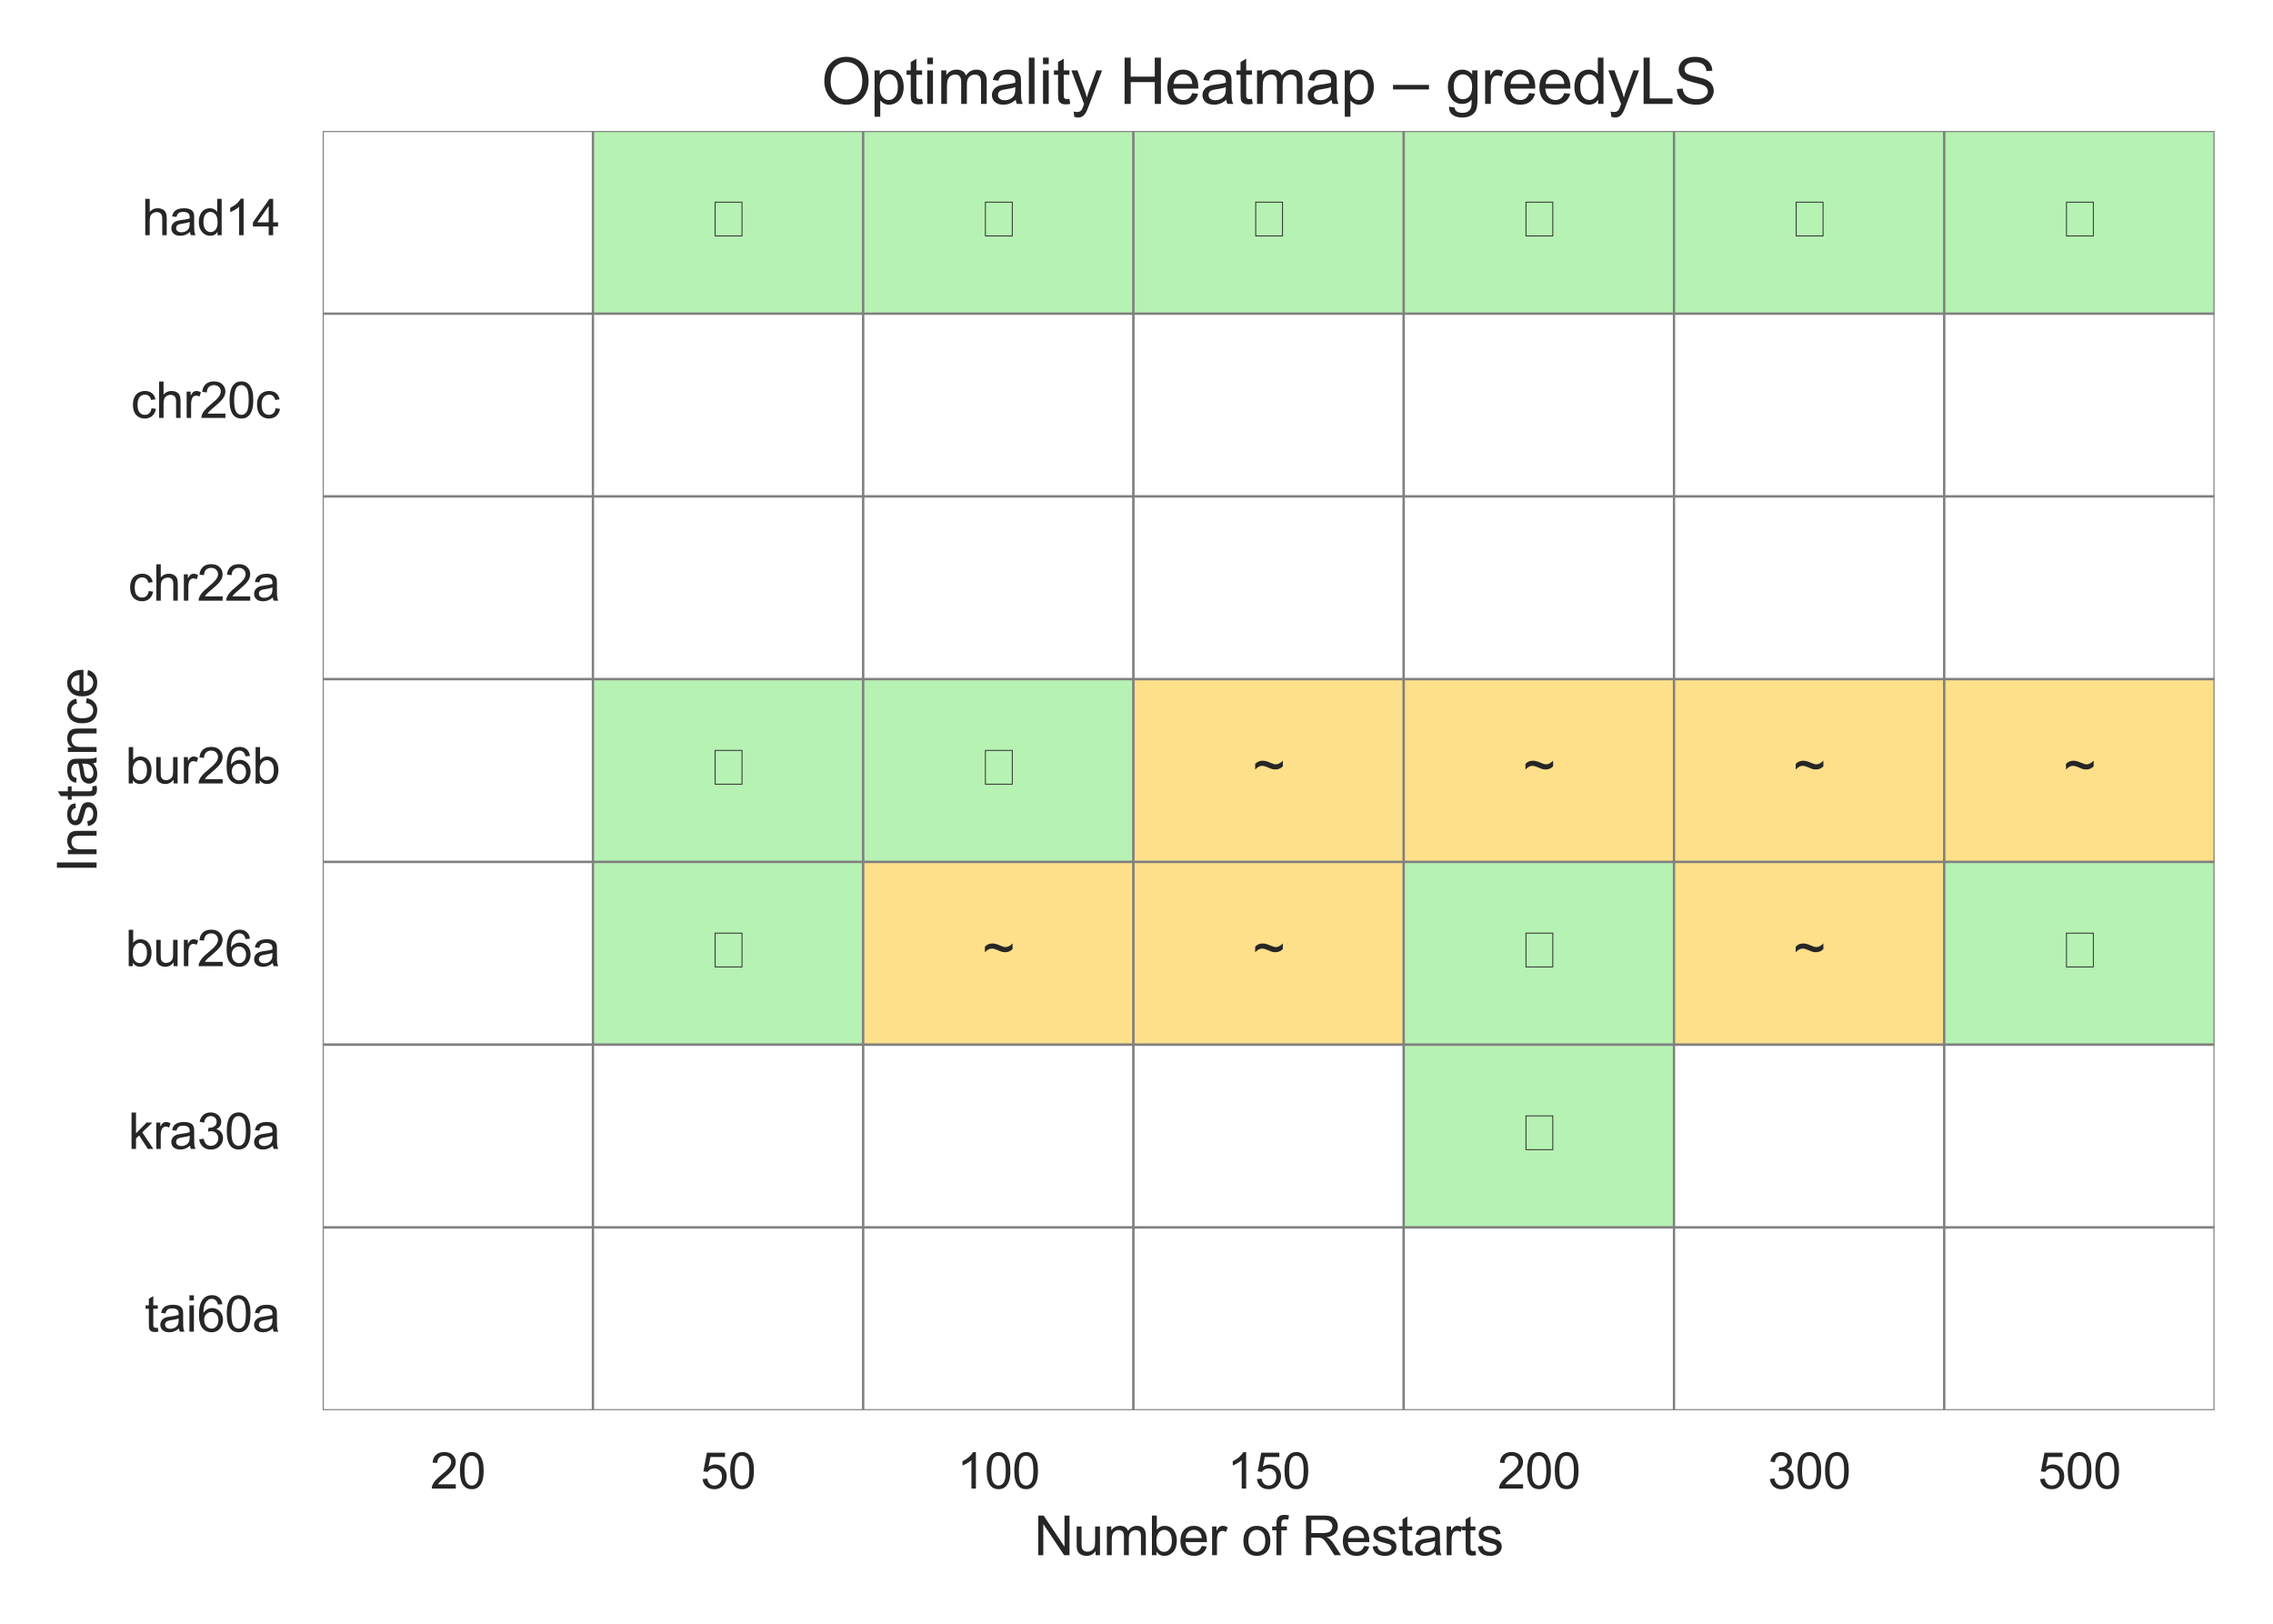 <?xml version="1.0" encoding="utf-8" standalone="no"?>
<!DOCTYPE svg PUBLIC "-//W3C//DTD SVG 1.1//EN"
  "http://www.w3.org/Graphics/SVG/1.1/DTD/svg11.dtd">
<svg xmlns:xlink="http://www.w3.org/1999/xlink" width="504pt" height="360pt" viewBox="0 0 504 360" xmlns="http://www.w3.org/2000/svg" version="1.1">
 <defs>
  <style type="text/css">*{stroke-linejoin: round; stroke-linecap: butt}</style>
 </defs>
 <g id="figure_1">
  <g id="patch_1">
   <path d="M 0 360 
L 504 360 
L 504 0 
L 0 0 
z
" style="fill: #ffffff"/>
  </g>
  <g id="axes_1">
   <g id="patch_2">
    <path d="M 71.55 312.66 
L 491.04 312.66 
L 491.04 29.04 
L 71.55 29.04 
z
" style="fill: #ffffff"/>
   </g>
   <g id="matplotlib.axis_1">
    <g id="xtick_1">
     <g id="text_1">
      <!-- 20 -->
      <g style="fill: #262626" transform="translate(95.397 330.034) scale(0.11 -0.11)">
       <defs>
        <path id="ArialMT-32" d="M 3222 541 
L 3222 0 
L 194 0 
Q 188 203 259 391 
Q 375 700 629 1000 
Q 884 1300 1366 1694 
Q 2113 2306 2375 2664 
Q 2638 3022 2638 3341 
Q 2638 3675 2398 3904 
Q 2159 4134 1775 4134 
Q 1369 4134 1125 3890 
Q 881 3647 878 3216 
L 300 3275 
Q 359 3922 746 4261 
Q 1134 4600 1788 4600 
Q 2447 4600 2831 4234 
Q 3216 3869 3216 3328 
Q 3216 3053 3103 2787 
Q 2991 2522 2730 2228 
Q 2469 1934 1863 1422 
Q 1356 997 1212 845 
Q 1069 694 975 541 
L 3222 541 
z
" transform="scale(0.016)"/>
        <path id="ArialMT-30" d="M 266 2259 
Q 266 3072 433 3567 
Q 600 4063 929 4331 
Q 1259 4600 1759 4600 
Q 2128 4600 2406 4451 
Q 2684 4303 2865 4023 
Q 3047 3744 3150 3342 
Q 3253 2941 3253 2259 
Q 3253 1453 3087 958 
Q 2922 463 2592 192 
Q 2263 -78 1759 -78 
Q 1097 -78 719 397 
Q 266 969 266 2259 
z
M 844 2259 
Q 844 1131 1108 757 
Q 1372 384 1759 384 
Q 2147 384 2411 759 
Q 2675 1134 2675 2259 
Q 2675 3391 2411 3762 
Q 2147 4134 1753 4134 
Q 1366 4134 1134 3806 
Q 844 3388 844 2259 
z
" transform="scale(0.016)"/>
       </defs>
       <use xlink:href="#ArialMT-32"/>
       <use xlink:href="#ArialMT-30" x="55.615"/>
      </g>
     </g>
    </g>
    <g id="xtick_2">
     <g id="text_2">
      <!-- 50 -->
      <g style="fill: #262626" transform="translate(155.324 330.034) scale(0.11 -0.11)">
       <defs>
        <path id="ArialMT-35" d="M 266 1200 
L 856 1250 
Q 922 819 1161 601 
Q 1400 384 1738 384 
Q 2144 384 2425 690 
Q 2706 997 2706 1503 
Q 2706 1984 2436 2262 
Q 2166 2541 1728 2541 
Q 1456 2541 1237 2417 
Q 1019 2294 894 2097 
L 366 2166 
L 809 4519 
L 3088 4519 
L 3088 3981 
L 1259 3981 
L 1013 2750 
Q 1425 3038 1878 3038 
Q 2478 3038 2890 2622 
Q 3303 2206 3303 1553 
Q 3303 931 2941 478 
Q 2500 -78 1738 -78 
Q 1113 -78 717 272 
Q 322 622 266 1200 
z
" transform="scale(0.016)"/>
       </defs>
       <use xlink:href="#ArialMT-35"/>
       <use xlink:href="#ArialMT-30" x="55.615"/>
      </g>
     </g>
    </g>
    <g id="xtick_3">
     <g id="text_3">
      <!-- 100 -->
      <g style="fill: #262626" transform="translate(212.192 330.034) scale(0.11 -0.11)">
       <defs>
        <path id="ArialMT-31" d="M 2384 0 
L 1822 0 
L 1822 3584 
Q 1619 3391 1289 3197 
Q 959 3003 697 2906 
L 697 3450 
Q 1169 3672 1522 3987 
Q 1875 4303 2022 4600 
L 2384 4600 
L 2384 0 
z
" transform="scale(0.016)"/>
       </defs>
       <use xlink:href="#ArialMT-31"/>
       <use xlink:href="#ArialMT-30" x="55.615"/>
       <use xlink:href="#ArialMT-30" x="111.23"/>
      </g>
     </g>
    </g>
    <g id="xtick_4">
     <g id="text_4">
      <!-- 150 -->
      <g style="fill: #262626" transform="translate(272.119 330.034) scale(0.11 -0.11)">
       <use xlink:href="#ArialMT-31"/>
       <use xlink:href="#ArialMT-35" x="55.615"/>
       <use xlink:href="#ArialMT-30" x="111.23"/>
      </g>
     </g>
    </g>
    <g id="xtick_5">
     <g id="text_5">
      <!-- 200 -->
      <g style="fill: #262626" transform="translate(332.047 330.034) scale(0.11 -0.11)">
       <use xlink:href="#ArialMT-32"/>
       <use xlink:href="#ArialMT-30" x="55.615"/>
       <use xlink:href="#ArialMT-30" x="111.23"/>
      </g>
     </g>
    </g>
    <g id="xtick_6">
     <g id="text_6">
      <!-- 300 -->
      <g style="fill: #262626" transform="translate(391.974 330.034) scale(0.11 -0.11)">
       <defs>
        <path id="ArialMT-33" d="M 269 1209 
L 831 1284 
Q 928 806 1161 595 
Q 1394 384 1728 384 
Q 2125 384 2398 659 
Q 2672 934 2672 1341 
Q 2672 1728 2419 1979 
Q 2166 2231 1775 2231 
Q 1616 2231 1378 2169 
L 1441 2663 
Q 1497 2656 1531 2656 
Q 1891 2656 2178 2843 
Q 2466 3031 2466 3422 
Q 2466 3731 2256 3934 
Q 2047 4138 1716 4138 
Q 1388 4138 1169 3931 
Q 950 3725 888 3313 
L 325 3413 
Q 428 3978 793 4289 
Q 1159 4600 1703 4600 
Q 2078 4600 2393 4439 
Q 2709 4278 2876 4000 
Q 3044 3722 3044 3409 
Q 3044 3113 2884 2869 
Q 2725 2625 2413 2481 
Q 2819 2388 3044 2092 
Q 3269 1797 3269 1353 
Q 3269 753 2831 336 
Q 2394 -81 1725 -81 
Q 1122 -81 723 278 
Q 325 638 269 1209 
z
" transform="scale(0.016)"/>
       </defs>
       <use xlink:href="#ArialMT-33"/>
       <use xlink:href="#ArialMT-30" x="55.615"/>
       <use xlink:href="#ArialMT-30" x="111.23"/>
      </g>
     </g>
    </g>
    <g id="xtick_7">
     <g id="text_7">
      <!-- 500 -->
      <g style="fill: #262626" transform="translate(451.901 330.034) scale(0.11 -0.11)">
       <use xlink:href="#ArialMT-35"/>
       <use xlink:href="#ArialMT-30" x="55.615"/>
       <use xlink:href="#ArialMT-30" x="111.23"/>
      </g>
     </g>
    </g>
    <g id="text_8">
     <!-- Number of Restarts -->
     <g style="fill: #262626" transform="translate(229.282 344.809) scale(0.12 -0.12)">
      <defs>
       <path id="ArialMT-4e" d="M 488 0 
L 488 4581 
L 1109 4581 
L 3516 984 
L 3516 4581 
L 4097 4581 
L 4097 0 
L 3475 0 
L 1069 3600 
L 1069 0 
L 488 0 
z
" transform="scale(0.016)"/>
       <path id="ArialMT-75" d="M 2597 0 
L 2597 488 
Q 2209 -75 1544 -75 
Q 1250 -75 995 37 
Q 741 150 617 320 
Q 494 491 444 738 
Q 409 903 409 1263 
L 409 3319 
L 972 3319 
L 972 1478 
Q 972 1038 1006 884 
Q 1059 663 1231 536 
Q 1403 409 1656 409 
Q 1909 409 2131 539 
Q 2353 669 2445 892 
Q 2538 1116 2538 1541 
L 2538 3319 
L 3100 3319 
L 3100 0 
L 2597 0 
z
" transform="scale(0.016)"/>
       <path id="ArialMT-6d" d="M 422 0 
L 422 3319 
L 925 3319 
L 925 2853 
Q 1081 3097 1340 3245 
Q 1600 3394 1931 3394 
Q 2300 3394 2536 3241 
Q 2772 3088 2869 2813 
Q 3263 3394 3894 3394 
Q 4388 3394 4653 3120 
Q 4919 2847 4919 2278 
L 4919 0 
L 4359 0 
L 4359 2091 
Q 4359 2428 4304 2576 
Q 4250 2725 4106 2815 
Q 3963 2906 3769 2906 
Q 3419 2906 3187 2673 
Q 2956 2441 2956 1928 
L 2956 0 
L 2394 0 
L 2394 2156 
Q 2394 2531 2256 2718 
Q 2119 2906 1806 2906 
Q 1569 2906 1367 2781 
Q 1166 2656 1075 2415 
Q 984 2175 984 1722 
L 984 0 
L 422 0 
z
" transform="scale(0.016)"/>
       <path id="ArialMT-62" d="M 941 0 
L 419 0 
L 419 4581 
L 981 4581 
L 981 2947 
Q 1338 3394 1891 3394 
Q 2197 3394 2470 3270 
Q 2744 3147 2920 2923 
Q 3097 2700 3197 2384 
Q 3297 2069 3297 1709 
Q 3297 856 2875 390 
Q 2453 -75 1863 -75 
Q 1275 -75 941 416 
L 941 0 
z
M 934 1684 
Q 934 1088 1097 822 
Q 1363 388 1816 388 
Q 2184 388 2453 708 
Q 2722 1028 2722 1663 
Q 2722 2313 2464 2622 
Q 2206 2931 1841 2931 
Q 1472 2931 1203 2611 
Q 934 2291 934 1684 
z
" transform="scale(0.016)"/>
       <path id="ArialMT-65" d="M 2694 1069 
L 3275 997 
Q 3138 488 2766 206 
Q 2394 -75 1816 -75 
Q 1088 -75 661 373 
Q 234 822 234 1631 
Q 234 2469 665 2931 
Q 1097 3394 1784 3394 
Q 2450 3394 2872 2941 
Q 3294 2488 3294 1666 
Q 3294 1616 3291 1516 
L 816 1516 
Q 847 969 1125 678 
Q 1403 388 1819 388 
Q 2128 388 2347 550 
Q 2566 713 2694 1069 
z
M 847 1978 
L 2700 1978 
Q 2663 2397 2488 2606 
Q 2219 2931 1791 2931 
Q 1403 2931 1139 2672 
Q 875 2413 847 1978 
z
" transform="scale(0.016)"/>
       <path id="ArialMT-72" d="M 416 0 
L 416 3319 
L 922 3319 
L 922 2816 
Q 1116 3169 1280 3281 
Q 1444 3394 1641 3394 
Q 1925 3394 2219 3213 
L 2025 2691 
Q 1819 2813 1613 2813 
Q 1428 2813 1281 2702 
Q 1134 2591 1072 2394 
Q 978 2094 978 1738 
L 978 0 
L 416 0 
z
" transform="scale(0.016)"/>
       <path id="ArialMT-20" transform="scale(0.016)"/>
       <path id="ArialMT-6f" d="M 213 1659 
Q 213 2581 725 3025 
Q 1153 3394 1769 3394 
Q 2453 3394 2887 2945 
Q 3322 2497 3322 1706 
Q 3322 1066 3130 698 
Q 2938 331 2570 128 
Q 2203 -75 1769 -75 
Q 1072 -75 642 372 
Q 213 819 213 1659 
z
M 791 1659 
Q 791 1022 1069 705 
Q 1347 388 1769 388 
Q 2188 388 2466 706 
Q 2744 1025 2744 1678 
Q 2744 2294 2464 2611 
Q 2184 2928 1769 2928 
Q 1347 2928 1069 2612 
Q 791 2297 791 1659 
z
" transform="scale(0.016)"/>
       <path id="ArialMT-66" d="M 556 0 
L 556 2881 
L 59 2881 
L 59 3319 
L 556 3319 
L 556 3672 
Q 556 4006 616 4169 
Q 697 4388 901 4523 
Q 1106 4659 1475 4659 
Q 1713 4659 2000 4603 
L 1916 4113 
Q 1741 4144 1584 4144 
Q 1328 4144 1222 4034 
Q 1116 3925 1116 3625 
L 1116 3319 
L 1763 3319 
L 1763 2881 
L 1116 2881 
L 1116 0 
L 556 0 
z
" transform="scale(0.016)"/>
       <path id="ArialMT-52" d="M 503 0 
L 503 4581 
L 2534 4581 
Q 3147 4581 3465 4457 
Q 3784 4334 3975 4021 
Q 4166 3709 4166 3331 
Q 4166 2844 3850 2509 
Q 3534 2175 2875 2084 
Q 3116 1969 3241 1856 
Q 3506 1613 3744 1247 
L 4541 0 
L 3778 0 
L 3172 953 
Q 2906 1366 2734 1584 
Q 2563 1803 2427 1890 
Q 2291 1978 2150 2013 
Q 2047 2034 1813 2034 
L 1109 2034 
L 1109 0 
L 503 0 
z
M 1109 2559 
L 2413 2559 
Q 2828 2559 3062 2645 
Q 3297 2731 3419 2920 
Q 3541 3109 3541 3331 
Q 3541 3656 3305 3865 
Q 3069 4075 2559 4075 
L 1109 4075 
L 1109 2559 
z
" transform="scale(0.016)"/>
       <path id="ArialMT-73" d="M 197 991 
L 753 1078 
Q 800 744 1014 566 
Q 1228 388 1613 388 
Q 2000 388 2187 545 
Q 2375 703 2375 916 
Q 2375 1106 2209 1216 
Q 2094 1291 1634 1406 
Q 1016 1563 777 1677 
Q 538 1791 414 1992 
Q 291 2194 291 2438 
Q 291 2659 392 2848 
Q 494 3038 669 3163 
Q 800 3259 1026 3326 
Q 1253 3394 1513 3394 
Q 1903 3394 2198 3281 
Q 2494 3169 2634 2976 
Q 2775 2784 2828 2463 
L 2278 2388 
Q 2241 2644 2061 2787 
Q 1881 2931 1553 2931 
Q 1166 2931 1000 2803 
Q 834 2675 834 2503 
Q 834 2394 903 2306 
Q 972 2216 1119 2156 
Q 1203 2125 1616 2013 
Q 2213 1853 2448 1751 
Q 2684 1650 2818 1456 
Q 2953 1263 2953 975 
Q 2953 694 2789 445 
Q 2625 197 2315 61 
Q 2006 -75 1616 -75 
Q 969 -75 630 194 
Q 291 463 197 991 
z
" transform="scale(0.016)"/>
       <path id="ArialMT-74" d="M 1650 503 
L 1731 6 
Q 1494 -44 1306 -44 
Q 1000 -44 831 53 
Q 663 150 594 308 
Q 525 466 525 972 
L 525 2881 
L 113 2881 
L 113 3319 
L 525 3319 
L 525 4141 
L 1084 4478 
L 1084 3319 
L 1650 3319 
L 1650 2881 
L 1084 2881 
L 1084 941 
Q 1084 700 1114 631 
Q 1144 563 1211 522 
Q 1278 481 1403 481 
Q 1497 481 1650 503 
z
" transform="scale(0.016)"/>
       <path id="ArialMT-61" d="M 2588 409 
Q 2275 144 1986 34 
Q 1697 -75 1366 -75 
Q 819 -75 525 192 
Q 231 459 231 875 
Q 231 1119 342 1320 
Q 453 1522 633 1644 
Q 813 1766 1038 1828 
Q 1203 1872 1538 1913 
Q 2219 1994 2541 2106 
Q 2544 2222 2544 2253 
Q 2544 2597 2384 2738 
Q 2169 2928 1744 2928 
Q 1347 2928 1158 2789 
Q 969 2650 878 2297 
L 328 2372 
Q 403 2725 575 2942 
Q 747 3159 1072 3276 
Q 1397 3394 1825 3394 
Q 2250 3394 2515 3294 
Q 2781 3194 2906 3042 
Q 3031 2891 3081 2659 
Q 3109 2516 3109 2141 
L 3109 1391 
Q 3109 606 3145 398 
Q 3181 191 3288 0 
L 2700 0 
Q 2613 175 2588 409 
z
M 2541 1666 
Q 2234 1541 1622 1453 
Q 1275 1403 1131 1340 
Q 988 1278 909 1158 
Q 831 1038 831 891 
Q 831 666 1001 516 
Q 1172 366 1500 366 
Q 1825 366 2078 508 
Q 2331 650 2450 897 
Q 2541 1088 2541 1459 
L 2541 1666 
z
" transform="scale(0.016)"/>
      </defs>
      <use xlink:href="#ArialMT-4e"/>
      <use xlink:href="#ArialMT-75" x="72.217"/>
      <use xlink:href="#ArialMT-6d" x="127.832"/>
      <use xlink:href="#ArialMT-62" x="211.133"/>
      <use xlink:href="#ArialMT-65" x="266.748"/>
      <use xlink:href="#ArialMT-72" x="322.363"/>
      <use xlink:href="#ArialMT-20" x="355.664"/>
      <use xlink:href="#ArialMT-6f" x="383.447"/>
      <use xlink:href="#ArialMT-66" x="439.062"/>
      <use xlink:href="#ArialMT-20" x="466.846"/>
      <use xlink:href="#ArialMT-52" x="494.629"/>
      <use xlink:href="#ArialMT-65" x="566.846"/>
      <use xlink:href="#ArialMT-73" x="622.461"/>
      <use xlink:href="#ArialMT-74" x="672.461"/>
      <use xlink:href="#ArialMT-61" x="700.244"/>
      <use xlink:href="#ArialMT-72" x="755.859"/>
      <use xlink:href="#ArialMT-74" x="789.16"/>
      <use xlink:href="#ArialMT-73" x="816.943"/>
     </g>
    </g>
   </g>
   <g id="matplotlib.axis_2">
    <g id="ytick_1">
     <g id="text_9">
      <!-- had14 -->
      <g style="fill: #262626" transform="translate(31.465 52.142) scale(0.11 -0.11)">
       <defs>
        <path id="ArialMT-68" d="M 422 0 
L 422 4581 
L 984 4581 
L 984 2938 
Q 1378 3394 1978 3394 
Q 2347 3394 2619 3248 
Q 2891 3103 3008 2847 
Q 3125 2591 3125 2103 
L 3125 0 
L 2563 0 
L 2563 2103 
Q 2563 2525 2380 2717 
Q 2197 2909 1863 2909 
Q 1613 2909 1392 2779 
Q 1172 2650 1078 2428 
Q 984 2206 984 1816 
L 984 0 
L 422 0 
z
" transform="scale(0.016)"/>
        <path id="ArialMT-64" d="M 2575 0 
L 2575 419 
Q 2259 -75 1647 -75 
Q 1250 -75 917 144 
Q 584 363 401 755 
Q 219 1147 219 1656 
Q 219 2153 384 2558 
Q 550 2963 881 3178 
Q 1213 3394 1622 3394 
Q 1922 3394 2156 3267 
Q 2391 3141 2538 2938 
L 2538 4581 
L 3097 4581 
L 3097 0 
L 2575 0 
z
M 797 1656 
Q 797 1019 1065 703 
Q 1334 388 1700 388 
Q 2069 388 2326 689 
Q 2584 991 2584 1609 
Q 2584 2291 2321 2609 
Q 2059 2928 1675 2928 
Q 1300 2928 1048 2622 
Q 797 2316 797 1656 
z
" transform="scale(0.016)"/>
        <path id="ArialMT-34" d="M 2069 0 
L 2069 1097 
L 81 1097 
L 81 1613 
L 2172 4581 
L 2631 4581 
L 2631 1613 
L 3250 1613 
L 3250 1097 
L 2631 1097 
L 2631 0 
L 2069 0 
z
M 2069 1613 
L 2069 3678 
L 634 1613 
L 2069 1613 
z
" transform="scale(0.016)"/>
       </defs>
       <use xlink:href="#ArialMT-68"/>
       <use xlink:href="#ArialMT-61" x="55.615"/>
       <use xlink:href="#ArialMT-64" x="111.23"/>
       <use xlink:href="#ArialMT-31" x="166.846"/>
       <use xlink:href="#ArialMT-34" x="222.461"/>
      </g>
     </g>
    </g>
    <g id="ytick_2">
     <g id="text_10">
      <!-- chr20c -->
      <g style="fill: #262626" transform="translate(29.036 92.659) scale(0.11 -0.11)">
       <defs>
        <path id="ArialMT-63" d="M 2588 1216 
L 3141 1144 
Q 3050 572 2676 248 
Q 2303 -75 1759 -75 
Q 1078 -75 664 370 
Q 250 816 250 1647 
Q 250 2184 428 2587 
Q 606 2991 970 3192 
Q 1334 3394 1763 3394 
Q 2303 3394 2647 3120 
Q 2991 2847 3088 2344 
L 2541 2259 
Q 2463 2594 2264 2762 
Q 2066 2931 1784 2931 
Q 1359 2931 1093 2626 
Q 828 2322 828 1663 
Q 828 994 1084 691 
Q 1341 388 1753 388 
Q 2084 388 2306 591 
Q 2528 794 2588 1216 
z
" transform="scale(0.016)"/>
       </defs>
       <use xlink:href="#ArialMT-63"/>
       <use xlink:href="#ArialMT-68" x="50"/>
       <use xlink:href="#ArialMT-72" x="105.615"/>
       <use xlink:href="#ArialMT-32" x="138.916"/>
       <use xlink:href="#ArialMT-30" x="194.531"/>
       <use xlink:href="#ArialMT-63" x="250.146"/>
      </g>
     </g>
    </g>
    <g id="ytick_3">
     <g id="text_11">
      <!-- chr22a -->
      <g style="fill: #262626" transform="translate(28.419 133.177) scale(0.11 -0.11)">
       <use xlink:href="#ArialMT-63"/>
       <use xlink:href="#ArialMT-68" x="50"/>
       <use xlink:href="#ArialMT-72" x="105.615"/>
       <use xlink:href="#ArialMT-32" x="138.916"/>
       <use xlink:href="#ArialMT-32" x="194.531"/>
       <use xlink:href="#ArialMT-61" x="250.146"/>
      </g>
     </g>
    </g>
    <g id="ytick_4">
     <g id="text_12">
      <!-- bur26b -->
      <g style="fill: #262626" transform="translate(27.802 173.694) scale(0.11 -0.11)">
       <defs>
        <path id="ArialMT-36" d="M 3184 3459 
L 2625 3416 
Q 2550 3747 2413 3897 
Q 2184 4138 1850 4138 
Q 1581 4138 1378 3988 
Q 1113 3794 959 3422 
Q 806 3050 800 2363 
Q 1003 2672 1297 2822 
Q 1591 2972 1913 2972 
Q 2475 2972 2870 2558 
Q 3266 2144 3266 1488 
Q 3266 1056 3080 686 
Q 2894 316 2569 119 
Q 2244 -78 1831 -78 
Q 1128 -78 684 439 
Q 241 956 241 2144 
Q 241 3472 731 4075 
Q 1159 4600 1884 4600 
Q 2425 4600 2770 4297 
Q 3116 3994 3184 3459 
z
M 888 1484 
Q 888 1194 1011 928 
Q 1134 663 1356 523 
Q 1578 384 1822 384 
Q 2178 384 2434 671 
Q 2691 959 2691 1453 
Q 2691 1928 2437 2201 
Q 2184 2475 1800 2475 
Q 1419 2475 1153 2201 
Q 888 1928 888 1484 
z
" transform="scale(0.016)"/>
       </defs>
       <use xlink:href="#ArialMT-62"/>
       <use xlink:href="#ArialMT-75" x="55.615"/>
       <use xlink:href="#ArialMT-72" x="111.23"/>
       <use xlink:href="#ArialMT-32" x="144.531"/>
       <use xlink:href="#ArialMT-36" x="200.146"/>
       <use xlink:href="#ArialMT-62" x="255.762"/>
      </g>
     </g>
    </g>
    <g id="ytick_5">
     <g id="text_13">
      <!-- bur26a -->
      <g style="fill: #262626" transform="translate(27.802 214.211) scale(0.11 -0.11)">
       <use xlink:href="#ArialMT-62"/>
       <use xlink:href="#ArialMT-75" x="55.615"/>
       <use xlink:href="#ArialMT-72" x="111.23"/>
       <use xlink:href="#ArialMT-32" x="144.531"/>
       <use xlink:href="#ArialMT-36" x="200.146"/>
       <use xlink:href="#ArialMT-61" x="255.762"/>
      </g>
     </g>
    </g>
    <g id="ytick_6">
     <g id="text_14">
      <!-- kra30a -->
      <g style="fill: #262626" transform="translate(28.419 254.728) scale(0.11 -0.11)">
       <defs>
        <path id="ArialMT-6b" d="M 425 0 
L 425 4581 
L 988 4581 
L 988 1969 
L 2319 3319 
L 3047 3319 
L 1778 2088 
L 3175 0 
L 2481 0 
L 1384 1697 
L 988 1316 
L 988 0 
L 425 0 
z
" transform="scale(0.016)"/>
       </defs>
       <use xlink:href="#ArialMT-6b"/>
       <use xlink:href="#ArialMT-72" x="50"/>
       <use xlink:href="#ArialMT-61" x="83.301"/>
       <use xlink:href="#ArialMT-33" x="138.916"/>
       <use xlink:href="#ArialMT-30" x="194.531"/>
       <use xlink:href="#ArialMT-61" x="250.146"/>
      </g>
     </g>
    </g>
    <g id="ytick_7">
     <g id="text_15">
      <!-- tai60a -->
      <g style="fill: #262626" transform="translate(32.082 295.245) scale(0.11 -0.11)">
       <defs>
        <path id="ArialMT-69" d="M 425 3934 
L 425 4581 
L 988 4581 
L 988 3934 
L 425 3934 
z
M 425 0 
L 425 3319 
L 988 3319 
L 988 0 
L 425 0 
z
" transform="scale(0.016)"/>
       </defs>
       <use xlink:href="#ArialMT-74"/>
       <use xlink:href="#ArialMT-61" x="27.783"/>
       <use xlink:href="#ArialMT-69" x="83.398"/>
       <use xlink:href="#ArialMT-36" x="105.615"/>
       <use xlink:href="#ArialMT-30" x="161.23"/>
       <use xlink:href="#ArialMT-61" x="216.846"/>
      </g>
     </g>
    </g>
    <g id="text_16">
     <!-- Instance -->
     <g style="fill: #262626" transform="translate(21.417 193.53) rotate(-90) scale(0.12 -0.12)">
      <defs>
       <path id="ArialMT-49" d="M 597 0 
L 597 4581 
L 1203 4581 
L 1203 0 
L 597 0 
z
" transform="scale(0.016)"/>
       <path id="ArialMT-6e" d="M 422 0 
L 422 3319 
L 928 3319 
L 928 2847 
Q 1294 3394 1984 3394 
Q 2284 3394 2536 3286 
Q 2788 3178 2913 3003 
Q 3038 2828 3088 2588 
Q 3119 2431 3119 2041 
L 3119 0 
L 2556 0 
L 2556 2019 
Q 2556 2363 2490 2533 
Q 2425 2703 2258 2804 
Q 2091 2906 1866 2906 
Q 1506 2906 1245 2678 
Q 984 2450 984 1813 
L 984 0 
L 422 0 
z
" transform="scale(0.016)"/>
      </defs>
      <use xlink:href="#ArialMT-49"/>
      <use xlink:href="#ArialMT-6e" x="27.783"/>
      <use xlink:href="#ArialMT-73" x="83.398"/>
      <use xlink:href="#ArialMT-74" x="133.398"/>
      <use xlink:href="#ArialMT-61" x="161.182"/>
      <use xlink:href="#ArialMT-6e" x="216.797"/>
      <use xlink:href="#ArialMT-63" x="272.412"/>
      <use xlink:href="#ArialMT-65" x="322.412"/>
     </g>
    </g>
   </g>
   <g id="QuadMesh_1">
    <path d="M 71.55 29.04 
L 131.477 29.04 
L 131.477 69.557 
L 71.55 69.557 
L 71.55 29.04 
" clip-path="url(#p53b9972a04)" style="fill: #ffffff; stroke: #808080; stroke-width: 0.5"/>
    <path d="M 131.477 29.04 
L 191.404 29.04 
L 191.404 69.557 
L 131.477 69.557 
L 131.477 29.04 
" clip-path="url(#p53b9972a04)" style="fill: #b6f2b3; stroke: #808080; stroke-width: 0.5"/>
    <path d="M 191.404 29.04 
L 251.331 29.04 
L 251.331 69.557 
L 191.404 69.557 
L 191.404 29.04 
" clip-path="url(#p53b9972a04)" style="fill: #b6f2b3; stroke: #808080; stroke-width: 0.5"/>
    <path d="M 251.331 29.04 
L 311.259 29.04 
L 311.259 69.557 
L 251.331 69.557 
L 251.331 29.04 
" clip-path="url(#p53b9972a04)" style="fill: #b6f2b3; stroke: #808080; stroke-width: 0.5"/>
    <path d="M 311.259 29.04 
L 371.186 29.04 
L 371.186 69.557 
L 311.259 69.557 
L 311.259 29.04 
" clip-path="url(#p53b9972a04)" style="fill: #b6f2b3; stroke: #808080; stroke-width: 0.5"/>
    <path d="M 371.186 29.04 
L 431.113 29.04 
L 431.113 69.557 
L 371.186 69.557 
L 371.186 29.04 
" clip-path="url(#p53b9972a04)" style="fill: #b6f2b3; stroke: #808080; stroke-width: 0.5"/>
    <path d="M 431.113 29.04 
L 491.04 29.04 
L 491.04 69.557 
L 431.113 69.557 
L 431.113 29.04 
" clip-path="url(#p53b9972a04)" style="fill: #b6f2b3; stroke: #808080; stroke-width: 0.5"/>
    <path d="M 71.55 69.557 
L 131.477 69.557 
L 131.477 110.074 
L 71.55 110.074 
L 71.55 69.557 
" clip-path="url(#p53b9972a04)" style="fill: #ffffff; stroke: #808080; stroke-width: 0.5"/>
    <path d="M 131.477 69.557 
L 191.404 69.557 
L 191.404 110.074 
L 131.477 110.074 
L 131.477 69.557 
" clip-path="url(#p53b9972a04)" style="fill: #ffffff; stroke: #808080; stroke-width: 0.5"/>
    <path d="M 191.404 69.557 
L 251.331 69.557 
L 251.331 110.074 
L 191.404 110.074 
L 191.404 69.557 
" clip-path="url(#p53b9972a04)" style="fill: #ffffff; stroke: #808080; stroke-width: 0.5"/>
    <path d="M 251.331 69.557 
L 311.259 69.557 
L 311.259 110.074 
L 251.331 110.074 
L 251.331 69.557 
" clip-path="url(#p53b9972a04)" style="fill: #ffffff; stroke: #808080; stroke-width: 0.5"/>
    <path d="M 311.259 69.557 
L 371.186 69.557 
L 371.186 110.074 
L 311.259 110.074 
L 311.259 69.557 
" clip-path="url(#p53b9972a04)" style="fill: #ffffff; stroke: #808080; stroke-width: 0.5"/>
    <path d="M 371.186 69.557 
L 431.113 69.557 
L 431.113 110.074 
L 371.186 110.074 
L 371.186 69.557 
" clip-path="url(#p53b9972a04)" style="fill: #ffffff; stroke: #808080; stroke-width: 0.5"/>
    <path d="M 431.113 69.557 
L 491.04 69.557 
L 491.04 110.074 
L 431.113 110.074 
L 431.113 69.557 
" clip-path="url(#p53b9972a04)" style="fill: #ffffff; stroke: #808080; stroke-width: 0.5"/>
    <path d="M 71.55 110.074 
L 131.477 110.074 
L 131.477 150.591 
L 71.55 150.591 
L 71.55 110.074 
" clip-path="url(#p53b9972a04)" style="fill: #ffffff; stroke: #808080; stroke-width: 0.5"/>
    <path d="M 131.477 110.074 
L 191.404 110.074 
L 191.404 150.591 
L 131.477 150.591 
L 131.477 110.074 
" clip-path="url(#p53b9972a04)" style="fill: #ffffff; stroke: #808080; stroke-width: 0.5"/>
    <path d="M 191.404 110.074 
L 251.331 110.074 
L 251.331 150.591 
L 191.404 150.591 
L 191.404 110.074 
" clip-path="url(#p53b9972a04)" style="fill: #ffffff; stroke: #808080; stroke-width: 0.5"/>
    <path d="M 251.331 110.074 
L 311.259 110.074 
L 311.259 150.591 
L 251.331 150.591 
L 251.331 110.074 
" clip-path="url(#p53b9972a04)" style="fill: #ffffff; stroke: #808080; stroke-width: 0.5"/>
    <path d="M 311.259 110.074 
L 371.186 110.074 
L 371.186 150.591 
L 311.259 150.591 
L 311.259 110.074 
" clip-path="url(#p53b9972a04)" style="fill: #ffffff; stroke: #808080; stroke-width: 0.5"/>
    <path d="M 371.186 110.074 
L 431.113 110.074 
L 431.113 150.591 
L 371.186 150.591 
L 371.186 110.074 
" clip-path="url(#p53b9972a04)" style="fill: #ffffff; stroke: #808080; stroke-width: 0.5"/>
    <path d="M 431.113 110.074 
L 491.04 110.074 
L 491.04 150.591 
L 431.113 150.591 
L 431.113 110.074 
" clip-path="url(#p53b9972a04)" style="fill: #ffffff; stroke: #808080; stroke-width: 0.5"/>
    <path d="M 71.55 150.591 
L 131.477 150.591 
L 131.477 191.109 
L 71.55 191.109 
L 71.55 150.591 
" clip-path="url(#p53b9972a04)" style="fill: #ffffff; stroke: #808080; stroke-width: 0.5"/>
    <path d="M 131.477 150.591 
L 191.404 150.591 
L 191.404 191.109 
L 131.477 191.109 
L 131.477 150.591 
" clip-path="url(#p53b9972a04)" style="fill: #b6f2b3; stroke: #808080; stroke-width: 0.5"/>
    <path d="M 191.404 150.591 
L 251.331 150.591 
L 251.331 191.109 
L 191.404 191.109 
L 191.404 150.591 
" clip-path="url(#p53b9972a04)" style="fill: #b6f2b3; stroke: #808080; stroke-width: 0.5"/>
    <path d="M 251.331 150.591 
L 311.259 150.591 
L 311.259 191.109 
L 251.331 191.109 
L 251.331 150.591 
" clip-path="url(#p53b9972a04)" style="fill: #ffe08a; stroke: #808080; stroke-width: 0.5"/>
    <path d="M 311.259 150.591 
L 371.186 150.591 
L 371.186 191.109 
L 311.259 191.109 
L 311.259 150.591 
" clip-path="url(#p53b9972a04)" style="fill: #ffe08a; stroke: #808080; stroke-width: 0.5"/>
    <path d="M 371.186 150.591 
L 431.113 150.591 
L 431.113 191.109 
L 371.186 191.109 
L 371.186 150.591 
" clip-path="url(#p53b9972a04)" style="fill: #ffe08a; stroke: #808080; stroke-width: 0.5"/>
    <path d="M 431.113 150.591 
L 491.04 150.591 
L 491.04 191.109 
L 431.113 191.109 
L 431.113 150.591 
" clip-path="url(#p53b9972a04)" style="fill: #ffe08a; stroke: #808080; stroke-width: 0.5"/>
    <path d="M 71.55 191.109 
L 131.477 191.109 
L 131.477 231.626 
L 71.55 231.626 
L 71.55 191.109 
" clip-path="url(#p53b9972a04)" style="fill: #ffffff; stroke: #808080; stroke-width: 0.5"/>
    <path d="M 131.477 191.109 
L 191.404 191.109 
L 191.404 231.626 
L 131.477 231.626 
L 131.477 191.109 
" clip-path="url(#p53b9972a04)" style="fill: #b6f2b3; stroke: #808080; stroke-width: 0.5"/>
    <path d="M 191.404 191.109 
L 251.331 191.109 
L 251.331 231.626 
L 191.404 231.626 
L 191.404 191.109 
" clip-path="url(#p53b9972a04)" style="fill: #ffe08a; stroke: #808080; stroke-width: 0.5"/>
    <path d="M 251.331 191.109 
L 311.259 191.109 
L 311.259 231.626 
L 251.331 231.626 
L 251.331 191.109 
" clip-path="url(#p53b9972a04)" style="fill: #ffe08a; stroke: #808080; stroke-width: 0.5"/>
    <path d="M 311.259 191.109 
L 371.186 191.109 
L 371.186 231.626 
L 311.259 231.626 
L 311.259 191.109 
" clip-path="url(#p53b9972a04)" style="fill: #b6f2b3; stroke: #808080; stroke-width: 0.5"/>
    <path d="M 371.186 191.109 
L 431.113 191.109 
L 431.113 231.626 
L 371.186 231.626 
L 371.186 191.109 
" clip-path="url(#p53b9972a04)" style="fill: #ffe08a; stroke: #808080; stroke-width: 0.5"/>
    <path d="M 431.113 191.109 
L 491.04 191.109 
L 491.04 231.626 
L 431.113 231.626 
L 431.113 191.109 
" clip-path="url(#p53b9972a04)" style="fill: #b6f2b3; stroke: #808080; stroke-width: 0.5"/>
    <path d="M 71.55 231.626 
L 131.477 231.626 
L 131.477 272.143 
L 71.55 272.143 
L 71.55 231.626 
" clip-path="url(#p53b9972a04)" style="fill: #ffffff; stroke: #808080; stroke-width: 0.5"/>
    <path d="M 131.477 231.626 
L 191.404 231.626 
L 191.404 272.143 
L 131.477 272.143 
L 131.477 231.626 
" clip-path="url(#p53b9972a04)" style="fill: #ffffff; stroke: #808080; stroke-width: 0.5"/>
    <path d="M 191.404 231.626 
L 251.331 231.626 
L 251.331 272.143 
L 191.404 272.143 
L 191.404 231.626 
" clip-path="url(#p53b9972a04)" style="fill: #ffffff; stroke: #808080; stroke-width: 0.5"/>
    <path d="M 251.331 231.626 
L 311.259 231.626 
L 311.259 272.143 
L 251.331 272.143 
L 251.331 231.626 
" clip-path="url(#p53b9972a04)" style="fill: #ffffff; stroke: #808080; stroke-width: 0.5"/>
    <path d="M 311.259 231.626 
L 371.186 231.626 
L 371.186 272.143 
L 311.259 272.143 
L 311.259 231.626 
" clip-path="url(#p53b9972a04)" style="fill: #b6f2b3; stroke: #808080; stroke-width: 0.5"/>
    <path d="M 371.186 231.626 
L 431.113 231.626 
L 431.113 272.143 
L 371.186 272.143 
L 371.186 231.626 
" clip-path="url(#p53b9972a04)" style="fill: #ffffff; stroke: #808080; stroke-width: 0.5"/>
    <path d="M 431.113 231.626 
L 491.04 231.626 
L 491.04 272.143 
L 431.113 272.143 
L 431.113 231.626 
" clip-path="url(#p53b9972a04)" style="fill: #ffffff; stroke: #808080; stroke-width: 0.5"/>
    <path d="M 71.55 272.143 
L 131.477 272.143 
L 131.477 312.66 
L 71.55 312.66 
L 71.55 272.143 
" clip-path="url(#p53b9972a04)" style="fill: #ffffff; stroke: #808080; stroke-width: 0.5"/>
    <path d="M 131.477 272.143 
L 191.404 272.143 
L 191.404 312.66 
L 131.477 312.66 
L 131.477 272.143 
" clip-path="url(#p53b9972a04)" style="fill: #ffffff; stroke: #808080; stroke-width: 0.5"/>
    <path d="M 191.404 272.143 
L 251.331 272.143 
L 251.331 312.66 
L 191.404 312.66 
L 191.404 272.143 
" clip-path="url(#p53b9972a04)" style="fill: #ffffff; stroke: #808080; stroke-width: 0.5"/>
    <path d="M 251.331 272.143 
L 311.259 272.143 
L 311.259 312.66 
L 251.331 312.66 
L 251.331 272.143 
" clip-path="url(#p53b9972a04)" style="fill: #ffffff; stroke: #808080; stroke-width: 0.5"/>
    <path d="M 311.259 272.143 
L 371.186 272.143 
L 371.186 312.66 
L 311.259 312.66 
L 311.259 272.143 
" clip-path="url(#p53b9972a04)" style="fill: #ffffff; stroke: #808080; stroke-width: 0.5"/>
    <path d="M 371.186 272.143 
L 431.113 272.143 
L 431.113 312.66 
L 371.186 312.66 
L 371.186 272.143 
" clip-path="url(#p53b9972a04)" style="fill: #ffffff; stroke: #808080; stroke-width: 0.5"/>
    <path d="M 431.113 272.143 
L 491.04 272.143 
L 491.04 312.66 
L 431.113 312.66 
L 431.113 272.143 
" clip-path="url(#p53b9972a04)" style="fill: #ffffff; stroke: #808080; stroke-width: 0.5"/>
   </g>
   <g id="text_17">
    <!-- ✅ -->
    <g style="fill: #262626" transform="translate(156.941 52.401) scale(0.12 -0.12)">
     <defs>
      <path id="ArialMT-2705" d="M 800 0 
L 800 4000 
L 4000 4000 
L 4000 0 
L 800 0 
z
M 900 100 
L 3900 100 
L 3900 3900 
L 900 3900 
L 900 100 
z
" transform="scale(0.016)"/>
     </defs>
     <use xlink:href="#ArialMT-2705"/>
    </g>
   </g>
   <g id="text_18">
    <!-- ✅ -->
    <g style="fill: #262626" transform="translate(216.868 52.401) scale(0.12 -0.12)">
     <use xlink:href="#ArialMT-2705"/>
    </g>
   </g>
   <g id="text_19">
    <!-- ✅ -->
    <g style="fill: #262626" transform="translate(276.795 52.401) scale(0.12 -0.12)">
     <use xlink:href="#ArialMT-2705"/>
    </g>
   </g>
   <g id="text_20">
    <!-- ✅ -->
    <g style="fill: #262626" transform="translate(336.722 52.401) scale(0.12 -0.12)">
     <use xlink:href="#ArialMT-2705"/>
    </g>
   </g>
   <g id="text_21">
    <!-- ✅ -->
    <g style="fill: #262626" transform="translate(396.649 52.401) scale(0.12 -0.12)">
     <use xlink:href="#ArialMT-2705"/>
    </g>
   </g>
   <g id="text_22">
    <!-- ✅ -->
    <g style="fill: #262626" transform="translate(456.576 52.401) scale(0.12 -0.12)">
     <use xlink:href="#ArialMT-2705"/>
    </g>
   </g>
   <g id="text_23">
    <!-- ✅ -->
    <g style="fill: #262626" transform="translate(156.941 173.952) scale(0.12 -0.12)">
     <use xlink:href="#ArialMT-2705"/>
    </g>
   </g>
   <g id="text_24">
    <!-- ✅ -->
    <g style="fill: #262626" transform="translate(216.868 173.952) scale(0.12 -0.12)">
     <use xlink:href="#ArialMT-2705"/>
    </g>
   </g>
   <g id="text_25">
    <!-- ~ -->
    <g style="fill: #262626" transform="translate(277.791 173.952) scale(0.12 -0.12)">
     <defs>
      <path id="ArialMT-7e" d="M 272 1741 
L 272 2381 
Q 603 2756 1141 2756 
Q 1328 2756 1534 2701 
Q 1741 2647 2122 2484 
Q 2338 2394 2445 2366 
Q 2553 2338 2663 2338 
Q 2866 2338 3083 2459 
Q 3300 2581 3469 2766 
L 3469 2103 
Q 3269 1916 3064 1831 
Q 2859 1747 2603 1747 
Q 2416 1747 2245 1790 
Q 2075 1834 1704 2000 
Q 1334 2166 1088 2166 
Q 888 2166 711 2080 
Q 534 1994 272 1741 
z
" transform="scale(0.016)"/>
     </defs>
     <use xlink:href="#ArialMT-7e"/>
    </g>
   </g>
   <g id="text_26">
    <!-- ~ -->
    <g style="fill: #262626" transform="translate(337.718 173.952) scale(0.12 -0.12)">
     <use xlink:href="#ArialMT-7e"/>
    </g>
   </g>
   <g id="text_27">
    <!-- ~ -->
    <g style="fill: #262626" transform="translate(397.645 173.952) scale(0.12 -0.12)">
     <use xlink:href="#ArialMT-7e"/>
    </g>
   </g>
   <g id="text_28">
    <!-- ~ -->
    <g style="fill: #262626" transform="translate(457.572 173.952) scale(0.12 -0.12)">
     <use xlink:href="#ArialMT-7e"/>
    </g>
   </g>
   <g id="text_29">
    <!-- ✅ -->
    <g style="fill: #262626" transform="translate(156.941 214.469) scale(0.12 -0.12)">
     <use xlink:href="#ArialMT-2705"/>
    </g>
   </g>
   <g id="text_30">
    <!-- ~ -->
    <g style="fill: #262626" transform="translate(217.863 214.469) scale(0.12 -0.12)">
     <use xlink:href="#ArialMT-7e"/>
    </g>
   </g>
   <g id="text_31">
    <!-- ~ -->
    <g style="fill: #262626" transform="translate(277.791 214.469) scale(0.12 -0.12)">
     <use xlink:href="#ArialMT-7e"/>
    </g>
   </g>
   <g id="text_32">
    <!-- ✅ -->
    <g style="fill: #262626" transform="translate(336.722 214.469) scale(0.12 -0.12)">
     <use xlink:href="#ArialMT-2705"/>
    </g>
   </g>
   <g id="text_33">
    <!-- ~ -->
    <g style="fill: #262626" transform="translate(397.645 214.469) scale(0.12 -0.12)">
     <use xlink:href="#ArialMT-7e"/>
    </g>
   </g>
   <g id="text_34">
    <!-- ✅ -->
    <g style="fill: #262626" transform="translate(456.576 214.469) scale(0.12 -0.12)">
     <use xlink:href="#ArialMT-2705"/>
    </g>
   </g>
   <g id="text_35">
    <!-- ✅ -->
    <g style="fill: #262626" transform="translate(336.722 254.986) scale(0.12 -0.12)">
     <use xlink:href="#ArialMT-2705"/>
    </g>
   </g>
   <g id="text_36">
    <!-- Optimality Heatmap – greedyLS -->
    <g style="fill: #262626" transform="translate(182.088 23.04) scale(0.14 -0.14)">
     <defs>
      <path id="ArialMT-4f" d="M 309 2231 
Q 309 3372 921 4017 
Q 1534 4663 2503 4663 
Q 3138 4663 3647 4359 
Q 4156 4056 4423 3514 
Q 4691 2972 4691 2284 
Q 4691 1588 4409 1038 
Q 4128 488 3612 205 
Q 3097 -78 2500 -78 
Q 1853 -78 1343 234 
Q 834 547 571 1087 
Q 309 1628 309 2231 
z
M 934 2222 
Q 934 1394 1379 917 
Q 1825 441 2497 441 
Q 3181 441 3623 922 
Q 4066 1403 4066 2288 
Q 4066 2847 3877 3264 
Q 3688 3681 3323 3911 
Q 2959 4141 2506 4141 
Q 1863 4141 1398 3698 
Q 934 3256 934 2222 
z
" transform="scale(0.016)"/>
      <path id="ArialMT-70" d="M 422 -1272 
L 422 3319 
L 934 3319 
L 934 2888 
Q 1116 3141 1344 3267 
Q 1572 3394 1897 3394 
Q 2322 3394 2647 3175 
Q 2972 2956 3137 2557 
Q 3303 2159 3303 1684 
Q 3303 1175 3120 767 
Q 2938 359 2589 142 
Q 2241 -75 1856 -75 
Q 1575 -75 1351 44 
Q 1128 163 984 344 
L 984 -1272 
L 422 -1272 
z
M 931 1641 
Q 931 1000 1190 694 
Q 1450 388 1819 388 
Q 2194 388 2461 705 
Q 2728 1022 2728 1688 
Q 2728 2322 2467 2637 
Q 2206 2953 1844 2953 
Q 1484 2953 1207 2617 
Q 931 2281 931 1641 
z
" transform="scale(0.016)"/>
      <path id="ArialMT-6c" d="M 409 0 
L 409 4581 
L 972 4581 
L 972 0 
L 409 0 
z
" transform="scale(0.016)"/>
      <path id="ArialMT-79" d="M 397 -1278 
L 334 -750 
Q 519 -800 656 -800 
Q 844 -800 956 -737 
Q 1069 -675 1141 -563 
Q 1194 -478 1313 -144 
Q 1328 -97 1363 -6 
L 103 3319 
L 709 3319 
L 1400 1397 
Q 1534 1031 1641 628 
Q 1738 1016 1872 1384 
L 2581 3319 
L 3144 3319 
L 1881 -56 
Q 1678 -603 1566 -809 
Q 1416 -1088 1222 -1217 
Q 1028 -1347 759 -1347 
Q 597 -1347 397 -1278 
z
" transform="scale(0.016)"/>
      <path id="ArialMT-48" d="M 513 0 
L 513 4581 
L 1119 4581 
L 1119 2700 
L 3500 2700 
L 3500 4581 
L 4106 4581 
L 4106 0 
L 3500 0 
L 3500 2159 
L 1119 2159 
L 1119 0 
L 513 0 
z
" transform="scale(0.016)"/>
      <path id="ArialMT-2013" d="M -13 1431 
L -13 1884 
L 3547 1884 
L 3547 1431 
L -13 1431 
z
" transform="scale(0.016)"/>
      <path id="ArialMT-67" d="M 319 -275 
L 866 -356 
Q 900 -609 1056 -725 
Q 1266 -881 1628 -881 
Q 2019 -881 2231 -725 
Q 2444 -569 2519 -288 
Q 2563 -116 2559 434 
Q 2191 0 1641 0 
Q 956 0 581 494 
Q 206 988 206 1678 
Q 206 2153 378 2554 
Q 550 2956 876 3175 
Q 1203 3394 1644 3394 
Q 2231 3394 2613 2919 
L 2613 3319 
L 3131 3319 
L 3131 450 
Q 3131 -325 2973 -648 
Q 2816 -972 2473 -1159 
Q 2131 -1347 1631 -1347 
Q 1038 -1347 672 -1080 
Q 306 -813 319 -275 
z
M 784 1719 
Q 784 1066 1043 766 
Q 1303 466 1694 466 
Q 2081 466 2343 764 
Q 2606 1063 2606 1700 
Q 2606 2309 2336 2618 
Q 2066 2928 1684 2928 
Q 1309 2928 1046 2623 
Q 784 2319 784 1719 
z
" transform="scale(0.016)"/>
      <path id="ArialMT-4c" d="M 469 0 
L 469 4581 
L 1075 4581 
L 1075 541 
L 3331 541 
L 3331 0 
L 469 0 
z
" transform="scale(0.016)"/>
      <path id="ArialMT-53" d="M 288 1472 
L 859 1522 
Q 900 1178 1048 958 
Q 1197 738 1509 602 
Q 1822 466 2213 466 
Q 2559 466 2825 569 
Q 3091 672 3220 851 
Q 3350 1031 3350 1244 
Q 3350 1459 3225 1620 
Q 3100 1781 2813 1891 
Q 2628 1963 1997 2114 
Q 1366 2266 1113 2400 
Q 784 2572 623 2826 
Q 463 3081 463 3397 
Q 463 3744 659 4045 
Q 856 4347 1234 4503 
Q 1613 4659 2075 4659 
Q 2584 4659 2973 4495 
Q 3363 4331 3572 4012 
Q 3781 3694 3797 3291 
L 3216 3247 
Q 3169 3681 2898 3903 
Q 2628 4125 2100 4125 
Q 1550 4125 1298 3923 
Q 1047 3722 1047 3438 
Q 1047 3191 1225 3031 
Q 1400 2872 2139 2705 
Q 2878 2538 3153 2413 
Q 3553 2228 3743 1945 
Q 3934 1663 3934 1294 
Q 3934 928 3725 604 
Q 3516 281 3123 101 
Q 2731 -78 2241 -78 
Q 1619 -78 1198 103 
Q 778 284 539 648 
Q 300 1013 288 1472 
z
" transform="scale(0.016)"/>
     </defs>
     <use xlink:href="#ArialMT-4f"/>
     <use xlink:href="#ArialMT-70" x="77.783"/>
     <use xlink:href="#ArialMT-74" x="133.398"/>
     <use xlink:href="#ArialMT-69" x="161.182"/>
     <use xlink:href="#ArialMT-6d" x="183.398"/>
     <use xlink:href="#ArialMT-61" x="266.699"/>
     <use xlink:href="#ArialMT-6c" x="322.314"/>
     <use xlink:href="#ArialMT-69" x="344.531"/>
     <use xlink:href="#ArialMT-74" x="366.748"/>
     <use xlink:href="#ArialMT-79" x="394.531"/>
     <use xlink:href="#ArialMT-20" x="444.531"/>
     <use xlink:href="#ArialMT-48" x="472.314"/>
     <use xlink:href="#ArialMT-65" x="544.531"/>
     <use xlink:href="#ArialMT-61" x="600.146"/>
     <use xlink:href="#ArialMT-74" x="655.762"/>
     <use xlink:href="#ArialMT-6d" x="683.545"/>
     <use xlink:href="#ArialMT-61" x="766.846"/>
     <use xlink:href="#ArialMT-70" x="822.461"/>
     <use xlink:href="#ArialMT-20" x="878.076"/>
     <use xlink:href="#ArialMT-2013" x="905.859"/>
     <use xlink:href="#ArialMT-20" x="961.475"/>
     <use xlink:href="#ArialMT-67" x="989.258"/>
     <use xlink:href="#ArialMT-72" x="1044.873"/>
     <use xlink:href="#ArialMT-65" x="1078.174"/>
     <use xlink:href="#ArialMT-65" x="1133.789"/>
     <use xlink:href="#ArialMT-64" x="1189.404"/>
     <use xlink:href="#ArialMT-79" x="1245.02"/>
     <use xlink:href="#ArialMT-4c" x="1295.02"/>
     <use xlink:href="#ArialMT-53" x="1350.635"/>
    </g>
   </g>
  </g>
 </g>
 <defs>
  <clipPath id="p53b9972a04">
   <rect x="71.55" y="29.04" width="419.49" height="283.62"/>
  </clipPath>
 </defs>
</svg>
